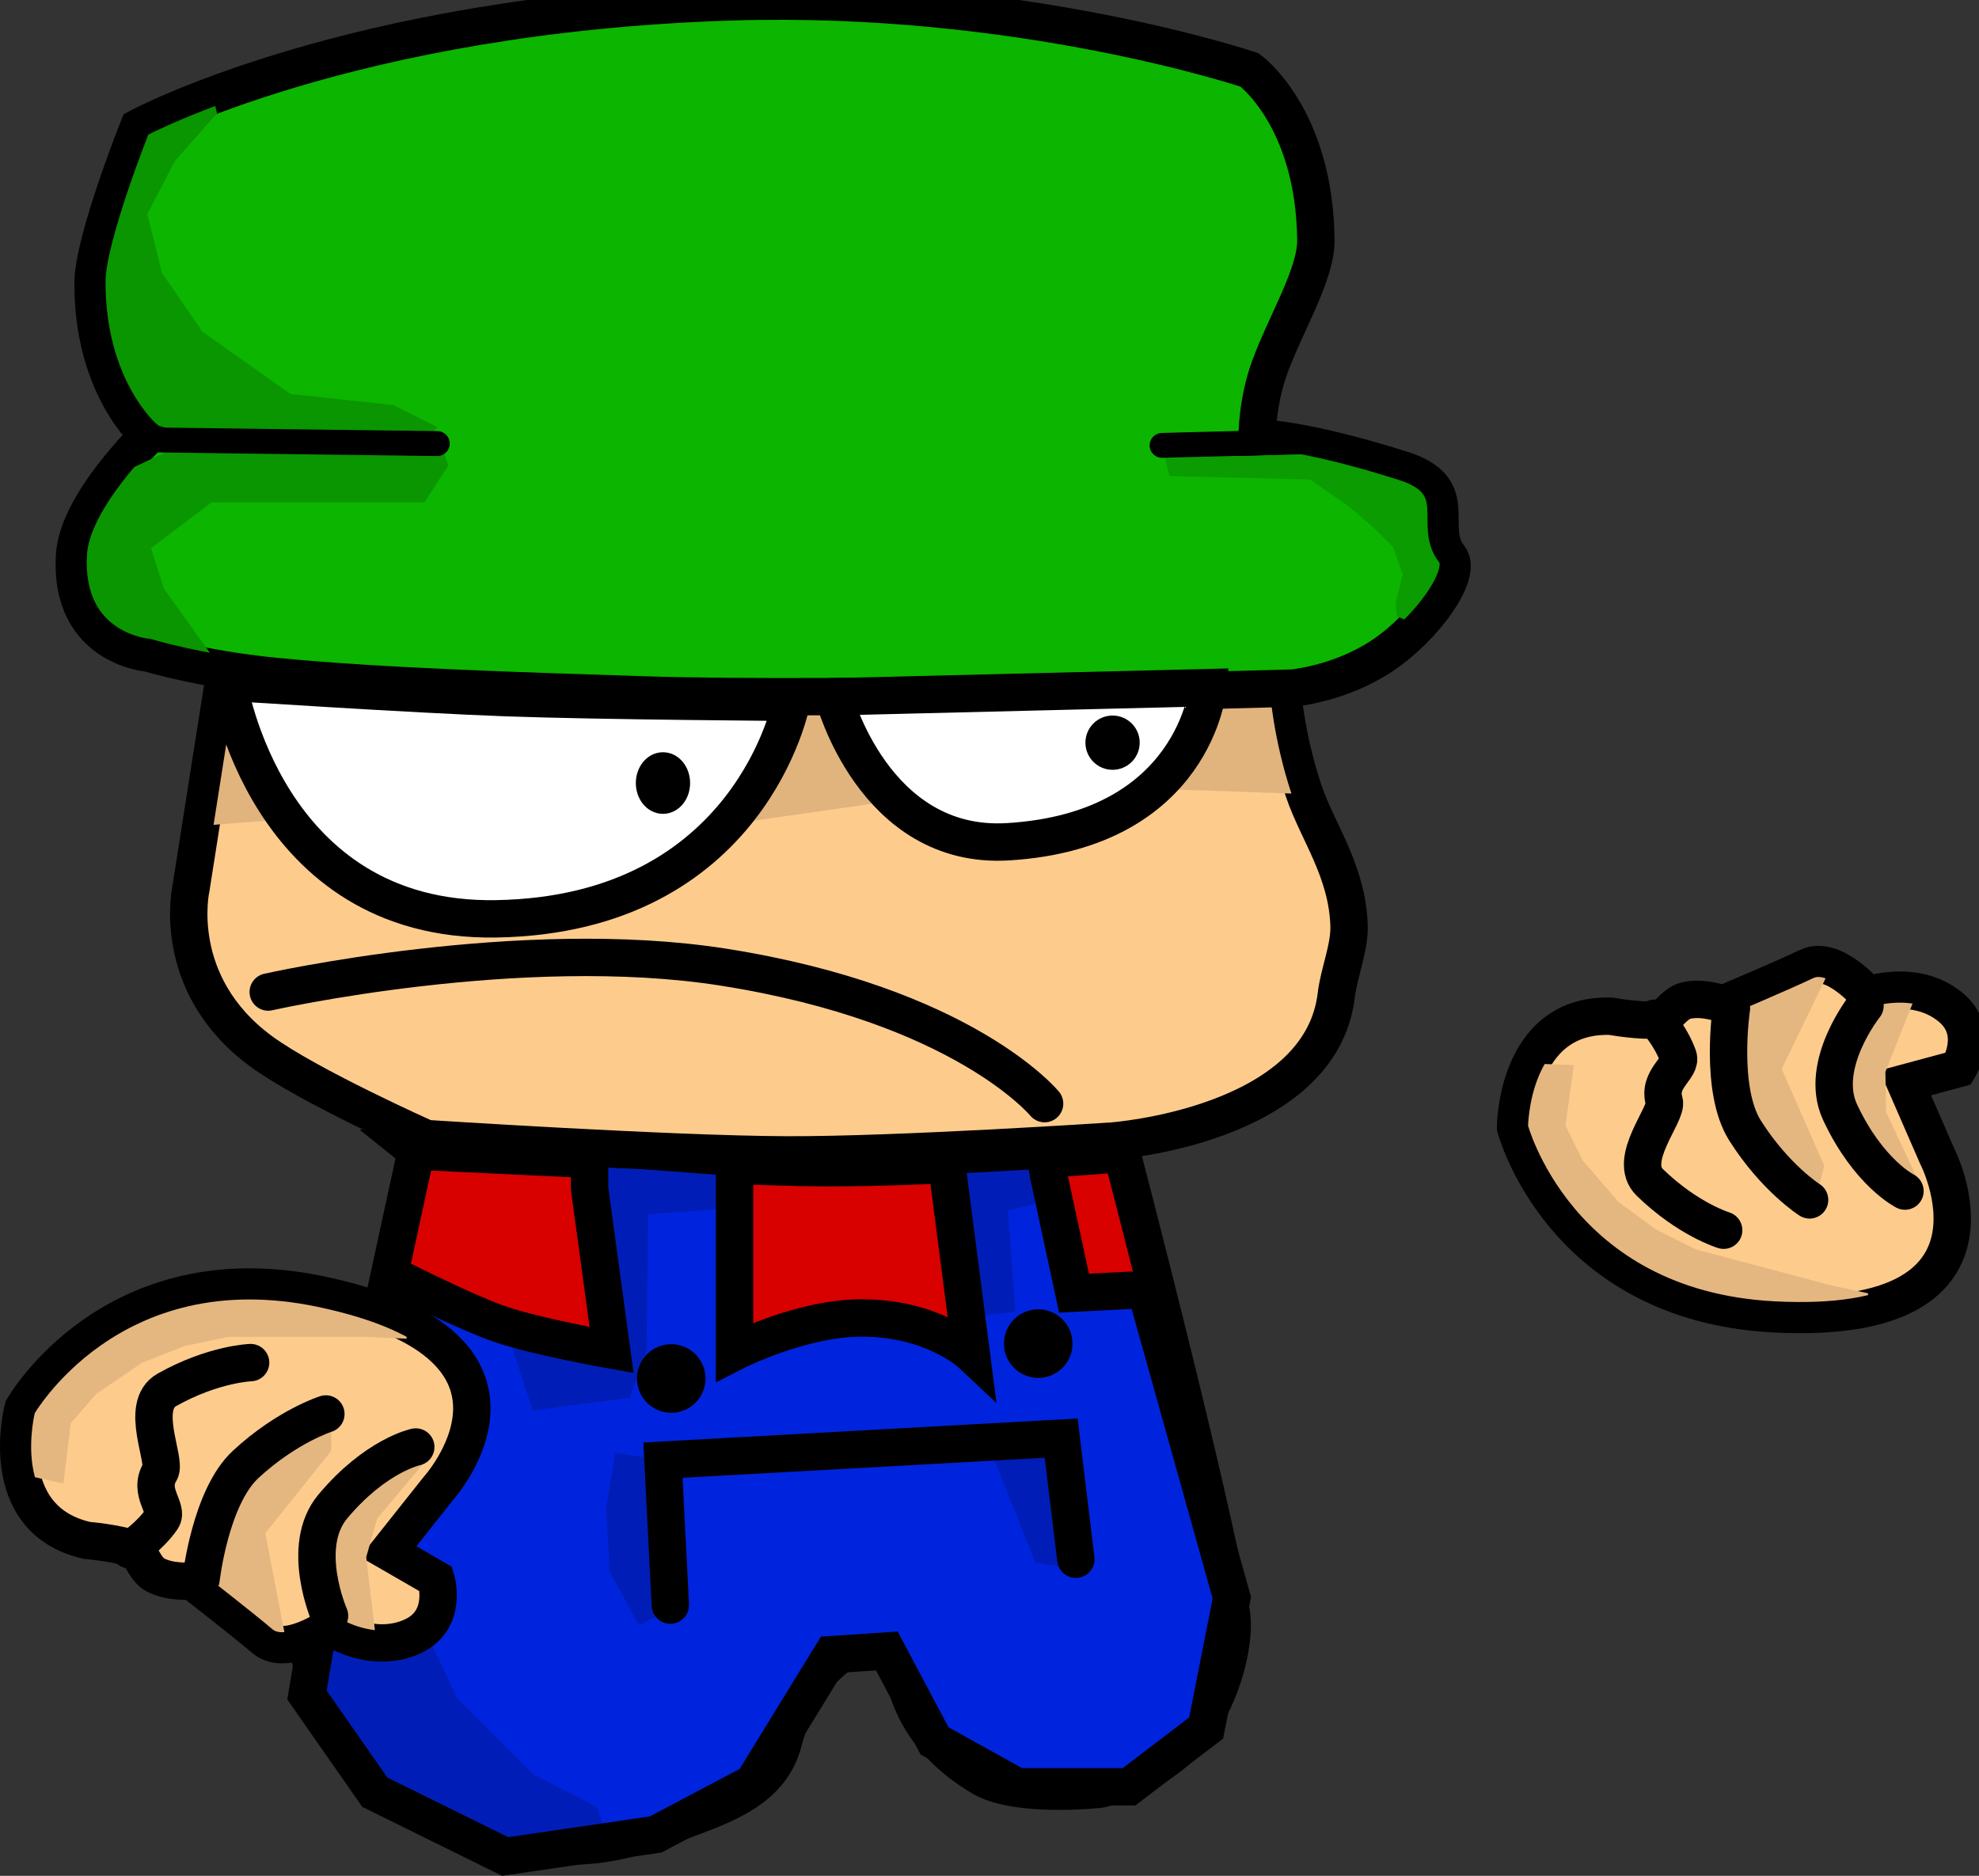 <svg version="1.1" xmlns="http://www.w3.org/2000/svg" xmlns:xlink="http://www.w3.org/1999/xlink" width="158.84" height="150.567" viewBox="0,0,158.84,150.567"><rect x="0" y="0" width="158.84" height="150.567" fill="#333333" stroke="none"/><g transform="translate(-177.173,-104.717)"><g data-paper-data="{&quot;isPaintingLayer&quot;:true}" fill-rule="nonzero" stroke-linejoin="miter" stroke-miterlimit="10" stroke-dasharray="" stroke-dashoffset="0" style="mix-blend-mode: normal"><g><path d="M210.579,197.111c0,0 21.136,1.072 30.736,1.309c9.468,0.234 25.911,-1.108 25.911,-1.108c0,0 6.88,26.338 8.756,36.757c0.471,2.617 -0.96,7.534 -3.366,10.18c-3.007,3.308 -7.197,4.085 -7.197,4.085c0,0 -6.637,0.728 -9.466,-0.963c-1.966,-1.176 -5.27,-3.577 -6.239,-8.181c-0.55,-2.61 -3.78,-2.506 -3.78,-2.506c0,0 -4.416,2.018 -5.88,7.795c-0.977,3.855 -4.728,5.102 -7.914,6.306c-3.537,1.336 -6.42,2.313 -10.513,2.082c-18.558,-1.048 -19.685,-15.982 -19.685,-15.982l8.638,-39.773z" data-paper-data="{&quot;index&quot;:null}" fill="#d90000" stroke="#000000" stroke-width="3" stroke-linecap="round"/><path d="M261.315,198.941l2.062,9.574l5.744,-0.295l6.922,24.744l-2.062,10.457l-6.186,4.713h-8.984l-6.628,-3.682l-3.829,-7.217l-4.419,0.295l-6.333,10.31l-7.806,4.124l-12.078,1.767l-10.457,-5.155l-5.45,-7.806l2.504,-14.876l2.946,-11.488l1.326,-7.364c0,0 5.836,2.975 8.74,3.967c2.985,1.02 8.934,2.072 8.934,2.072l-1.767,-12.961v-3.388l11.636,0.884v15.612c0,0 5.37,-2.756 10.312,-2.724c5.667,0.036 8.688,2.872 8.688,2.872l-2.062,-15.907l7.953,-0.442z" data-paper-data="{&quot;index&quot;:null}" fill="#0024dd" stroke="#000000" stroke-width="1.5" stroke-linecap="round"/><path d="M252.92,198.057l7.07,-0.736l1.62,3.682l-3.535,0.884l0.589,8.101l-3.535,0.442z" data-paper-data="{&quot;index&quot;:null}" fill="#001eb7" stroke="none" stroke-width="0" stroke-linecap="round"/><path d="M230.974,233.848l-2.504,1.326l-2.357,-4.271l-0.295,-5.155l0.736,-4.419l3.977,0.589z" data-paper-data="{&quot;index&quot;:null}" fill="#001eb7" stroke="none" stroke-width="0" stroke-linecap="round"/><path d="M235.392,201.739l-6.186,0.442l-0.147,11.046l-1.326,3.682l-7.806,1.031l-2.062,-6.333l8.543,1.915l-1.915,-16.349l4.706,0.097l6.783,0.787z" data-paper-data="{&quot;index&quot;:null}" fill="#001eb7" stroke="none" stroke-width="0" stroke-linecap="round"/><path d="M263.524,230.608l-3.24,-0.442l-3.535,-8.837l5.155,-1.031z" data-paper-data="{&quot;index&quot;:null}" fill="#001eb7" stroke="none" stroke-width="0" stroke-linecap="round"/><path d="M230.974,233.553l-0.589,-11.636l31.961,-1.767l1.178,9.721" data-paper-data="{&quot;index&quot;:null}" fill="none" stroke="#000000" stroke-width="3" stroke-linecap="round"/><path d="M225.672,253.142c0,0 -5.3,0.95 -7.595,0.66c-1.902,-0.241 -5.219,-2.28 -5.219,-2.28c0,0 -3.908,-1.671 -5.58,-3.133c-1.433,-1.254 -3.846,-5.115 -3.846,-5.115c0,0 -1.364,-2.248 -1.225,-3.975c0.186,-2.322 0.636,-9.428 0.636,-9.428l2.798,-0.589l3.829,-3.535l0.884,3.682l1.031,6.333l2.504,5.302l6.039,6.039l5.155,2.651l0.589,1.767z" data-paper-data="{&quot;index&quot;:null}" fill="#001eb7" stroke="none" stroke-width="0" stroke-linecap="round"/><path d="M260.505,213.817c-0.691,0 -1.252,-0.561 -1.252,-1.252c0,-0.691 0.561,-1.252 1.252,-1.252c0.691,0 1.252,0.561 1.252,1.252c0,0.691 -0.561,1.252 -1.252,1.252z" data-paper-data="{&quot;index&quot;:null}" fill="#000000" stroke="#000000" stroke-width="3" stroke-linecap="butt"/><path d="M231.048,216.615c-0.691,0 -1.252,-0.561 -1.252,-1.252c0,-0.691 0.561,-1.252 1.252,-1.252c0.691,0 1.252,0.561 1.252,1.252c0,0.691 -0.561,1.252 -1.252,1.252z" data-paper-data="{&quot;index&quot;:null}" fill="#000000" stroke="#000000" stroke-width="3" stroke-linecap="butt"/><path d="M261.315,198.941l2.062,9.574l5.744,-0.295l6.922,24.744l-2.062,10.457l-6.186,4.713h-8.984l-6.628,-3.682l-3.829,-7.217l-4.419,0.295l-6.333,10.31l-7.806,4.124l-12.078,1.767l-10.457,-5.155l-5.45,-7.806l2.504,-14.876l2.946,-11.488l1.326,-7.364c0,0 5.836,2.975 8.74,3.967c2.985,1.02 8.934,2.072 8.934,2.072l-1.767,-12.961v-3.388l11.636,0.884v15.612c0,0 5.37,-2.756 10.312,-2.724c5.667,0.036 8.688,2.872 8.688,2.872l-2.062,-15.907l7.953,-0.442z" data-paper-data="{&quot;index&quot;:null}" fill="none" stroke="#000000" stroke-width="3" stroke-linecap="round"/></g><path d="M239.235,156.084l-2.539,3.009l-24.257,-8.932v-2.256z" data-paper-data="{&quot;index&quot;:null}" fill="#0a9600" stroke="#000000" stroke-width="0" stroke-linecap="round"/><path d="M266.03,146.4l0.376,3.385l-13.915,7.898l-2.539,-0.564l-0.94,-2.821z" data-paper-data="{&quot;index&quot;:null}" fill="#0a9600" stroke="none" stroke-width="0" stroke-linecap="round"/><path d="M280.082,159.95c0,0 0.255,3.867 1.732,8.261c1.101,3.274 3.505,6.394 3.638,10.817c0.053,1.762 -0.812,3.766 -1.027,5.574c-1.254,10.521 -18.002,11.706 -18.002,11.706c0,0 -17.149,1.142 -26.113,1.109c-9.365,-0.034 -28.927,-1.31 -28.927,-1.31c0,0 -9.507,-4.24 -13.282,-7.027c-7.335,-5.414 -5.6,-13.061 -5.6,-13.061l2.812,-17.878c0,0 27.293,3.518 43.372,2.792c14.927,-0.674 41.397,-0.985 41.397,-0.985z" data-paper-data="{&quot;index&quot;:null}" fill="#fdcc8d" stroke="#000000" stroke-width="3" stroke-linecap="round"/><path d="M281.935,168.453l-12.667,-0.442l5.597,-7.806l4.86,-0.295z" data-paper-data="{&quot;index&quot;:null}" fill="#e1b47d" stroke="#000000" stroke-width="0" stroke-linecap="round"/><path d="M248.501,169.042l-11.341,1.62l2.798,-9.574l3.829,-0.147z" data-paper-data="{&quot;index&quot;:null}" fill="#e1b47d" stroke="#000000" stroke-width="0" stroke-linecap="round"/><path d="M199.602,170.515l-5.744,0.442l1.767,-8.248z" data-paper-data="{&quot;index&quot;:null}" fill="#e1b47d" stroke="#000000" stroke-width="0" stroke-linecap="round"/><path d="M228.867,160.494c-8.588,-0.282 -20.974,-0.621 -29.723,-1.495c-5.903,-0.59 -10.058,-1.862 -10.058,-1.862c0,0 -6.37,-0.469 -5.93,-7.826c0.252,-4.216 5.93,-9.65 5.93,-9.65c0,0 -4.481,-3.801 -4.442,-12.246c0.016,-3.395 3.638,-12.461 3.638,-12.461c0,0 16.875,-9.139 47.626,-10.09c23.257,-0.719 41.563,5.47 41.563,5.47c0,0 5.218,3.766 5.317,13.658c0.027,2.734 -2.405,6.657 -3.696,10.178c-1.057,2.882 -1.018,5.693 -1.018,5.693c0,0 3.538,-0.021 11.674,2.569c4.876,1.552 1.819,4.568 3.753,6.993c1.073,1.345 -1.931,5.61 -5.378,7.919c-3.4,2.277 -7.236,2.607 -7.236,2.607c0,0 -36.036,1.07 -52.018,0.545z" data-paper-data="{&quot;index&quot;:null}" fill="#0cb500" stroke="#000000" stroke-width="3" stroke-linecap="round"/><path d="M289.289,154.204l-0.094,-1.034l0.564,-2.35l-0.752,-2.162l-1.692,-1.692l-1.88,-1.598l-3.103,-2.162l-11.282,-0.282l-0.376,-1.41l11.188,-0.376l9.433,1.88l1.191,3.479l1.272,4.757l-3.247,3.422z" data-paper-data="{&quot;index&quot;:null}" fill="#0a9c00" stroke="none" stroke-width="0" stroke-linecap="round"/><path d="M274.129,159.91c0,0 -1.009,11.459 -16.054,12.372c-10.775,0.654 -13.992,-11.636 -13.992,-11.636l30.046,-0.736z" data-paper-data="{&quot;index&quot;:null}" fill="#ffffff" stroke="#000000" stroke-width="3" stroke-linecap="round"/><path d="M240.695,161.088c0,0 -3.244,17.046 -23.713,17.38c-18.562,0.303 -21.504,-19 -21.504,-19c0,0 14.857,0.979 22.38,1.249c7.55,0.271 22.837,0.371 22.837,0.371z" data-paper-data="{&quot;index&quot;:null}" fill="#ffffff" stroke="#000000" stroke-width="3" stroke-linecap="round"/><path d="M266.47,165.507c-0.651,0 -1.178,-0.528 -1.178,-1.178c0,-0.651 0.528,-1.178 1.178,-1.178c0.651,0 1.178,0.528 1.178,1.178c0,0.651 -0.528,1.178 -1.178,1.178z" data-paper-data="{&quot;index&quot;:null}" fill="#000000" stroke="#000000" stroke-width="2" stroke-linecap="butt"/><path d="M230.385,169.042c-0.651,0 -1.178,-0.659 -1.178,-1.473c0,-0.813 0.528,-1.473 1.178,-1.473c0.651,0 1.178,0.659 1.178,1.473c0,0.813 -0.528,1.473 -1.178,1.473z" data-paper-data="{&quot;index&quot;:null}" fill="#000000" stroke="#000000" stroke-width="2" stroke-linecap="butt"/><path d="M198.702,184.344c0,0 20.246,-4.562 36.539,-1.996c19.279,3.036 25.774,10.954 25.774,10.954" data-paper-data="{&quot;index&quot;:null}" fill="none" stroke="#000000" stroke-width="3" stroke-linecap="round"/><path d="M280.082,159.95c0,0 0.255,3.867 1.732,8.261c1.101,3.274 3.505,6.394 3.638,10.817c0.053,1.762 -0.812,3.766 -1.027,5.574c-1.254,10.521 -18.002,11.706 -18.002,11.706c0,0 -17.149,1.142 -26.113,1.109c-9.365,-0.034 -28.927,-1.31 -28.927,-1.31c0,0 -9.507,-4.24 -13.282,-7.027c-7.335,-5.414 -5.6,-13.061 -5.6,-13.061l2.812,-17.878c0,0 27.293,3.518 43.372,2.792c14.927,-0.674 41.397,-0.985 41.397,-0.985z" data-paper-data="{&quot;index&quot;:null}" fill="none" stroke="#000000" stroke-width="2" stroke-linecap="round"/><path d="M213.152,142.088l-1.915,2.946h-17.085l-4.86,3.682l1.031,3.24l2.946,4.124l1.178,1.62l-8.984,-2.209l-2.504,-5.008l2.062,-6.922l6.333,-2.946l21.209,-0.295z" data-paper-data="{&quot;index&quot;:null}" fill="#0a9600" stroke="#000000" stroke-width="0" stroke-linecap="round"/><path d="M211.09,140.468h-15.465l-5.891,-1.62l-3.682,-3.535l-1.326,-5.891l0.736,-7.953l3.977,-7.217l4.86,-1.62l0.295,1.178l-3.388,3.829l-2.209,4.271l1.178,4.713l3.24,4.713l7.07,5.008l8.248,0.884l3.535,1.767z" data-paper-data="{&quot;index&quot;:null}" fill="#0a9600" stroke="#000000" stroke-width="0" stroke-linecap="round"/><path d="M270.447,140.468l11.341,-0.295" data-paper-data="{&quot;index&quot;:null}" fill="none" stroke="#000000" stroke-width="2" stroke-linecap="round"/><path d="M212.268,140.321l-22.977,-0.295" data-paper-data="{&quot;index&quot;:null}" fill="none" stroke="#000000" stroke-width="2" stroke-linecap="round"/><path d="M228.867,160.347c-8.588,-0.282 -20.974,-0.621 -29.723,-1.495c-5.903,-0.59 -10.058,-1.862 -10.058,-1.862c0,0 -6.37,-0.469 -5.93,-7.826c0.252,-4.216 5.93,-9.65 5.93,-9.65c0,0 -4.481,-3.801 -4.442,-12.246c0.016,-3.395 3.638,-12.461 3.638,-12.461c0,0 16.875,-9.139 47.626,-10.09c23.257,-0.719 41.563,5.47 41.563,5.47c0,0 5.218,3.766 5.317,13.658c0.027,2.734 -2.405,6.657 -3.696,10.178c-1.057,2.882 -1.018,5.693 -1.018,5.693c0,0 3.538,-0.021 11.674,2.569c4.876,1.552 1.819,4.568 3.753,6.993c1.073,1.345 -1.931,5.61 -5.378,7.919c-3.4,2.277 -7.236,2.607 -7.236,2.607c0,0 -36.036,1.07 -52.018,0.545z" data-paper-data="{&quot;index&quot;:null}" fill="none" stroke="#000000" stroke-width="2" stroke-linecap="round"/><g data-paper-data="{&quot;index&quot;:null}" stroke-linecap="round"><path d="M208.335,229.258l3.829,2.209c0,0 1.023,3.294 -1.908,4.614c-3.324,1.497 -6.634,-0.784 -6.634,-0.784c0,0 -3.498,2.436 -5.229,0.957c-1.525,-1.303 -5.818,-4.64 -5.818,-4.64c0,0 -1.735,0.179 -2.973,-0.51c-0.837,-0.466 -1.127,-1.809 -1.723,-2.039c-1.316,-0.508 -3.735,-0.705 -3.735,-0.705c-7.474,-1.715 -5.119,-10.591 -5.119,-10.591c0,0 7.16,-12.643 23.86,-9.132c19.839,4.171 9.426,15.612 9.426,15.612z" fill="#fdcc8d" stroke="#000000" stroke-width="3"/><path d="M179.025,223.072l-0.442,-2.946l3.535,-6.186l5.891,-3.535l9.279,-2.504l12.667,2.062l-0.147,2.209l-3.24,-0.147h-5.302h-5.744l-3.535,0.736l-3.388,1.326l-3.682,2.504l-2.062,2.357l-0.589,4.86z" fill="#e5b780" stroke="none" stroke-width="0"/><path d="M203.769,219.243v1.915l-5.302,6.628l1.62,8.395l-4.566,-2.798c0,0 -1.958,-2.351 -1.981,-3.696c-0.026,-1.488 1.834,-4.994 1.834,-4.994l4.566,-5.45z" fill="#e5b780" stroke="none" stroke-width="0"/><path d="M211.28,222.041l-3.829,4.566l-0.884,3.093l0.736,6.186l-3.388,-0.589c0,0 -0.533,-2.679 -0.678,-3.855c-0.188,-1.529 0.236,-5.572 0.236,-5.572l3.977,-4.419z" fill="#e5b780" stroke="none" stroke-width="0"/><path d="M187.567,229.111c0,0 1.602,-1.022 2.604,-2.481c0.563,-0.82 -1.164,-2.14 -0.146,-3.789c0.542,-0.878 -1.743,-5.284 0.546,-6.568c3.728,-2.09 6.717,-2.184 6.717,-2.184" fill="none" stroke="#000000" stroke-width="3"/><path d="M193.312,231.468c0,0 0.728,-6.573 3.581,-9.211c3.314,-3.065 6.435,-4.045 6.435,-4.045" fill="none" stroke="#000000" stroke-width="3"/><path d="M203.622,234.413c0,0 -2.438,-5.552 0.265,-8.777c3.449,-4.115 6.657,-4.773 6.657,-4.773" fill="none" stroke="#000000" stroke-width="3"/><path d="M208.335,229.258l3.829,2.209c0,0 1.023,3.294 -1.908,4.614c-3.324,1.497 -6.634,-0.784 -6.634,-0.784c0,0 -3.498,2.436 -5.229,0.957c-1.525,-1.303 -5.818,-4.64 -5.818,-4.64c0,0 -1.735,0.179 -2.973,-0.51c-0.837,-0.466 -1.127,-1.809 -1.723,-2.039c-1.316,-0.508 -3.735,-0.705 -3.735,-0.705c-7.474,-1.715 -5.119,-10.591 -5.119,-10.591c0,0 7.16,-12.643 23.86,-9.132c19.839,4.171 9.426,15.612 9.426,15.612z" fill="none" stroke="#000000" stroke-width="2"/></g><g data-paper-data="{&quot;index&quot;:null}" stroke-linecap="round"><path d="M332.65,197.501c0,0 7.123,13.733 -13.122,12.666c-17.042,-0.898 -20.712,-14.957 -20.712,-14.957c0,0 0.005,-9.183 7.669,-8.92c0,0 2.388,0.431 3.791,0.278c0.634,-0.069 1.26,-1.292 2.189,-1.528c1.374,-0.348 3.004,0.271 3.004,0.271c0,0 5.006,-2.121 6.815,-2.989c2.053,-0.984 4.807,2.269 4.807,2.269c0,0 3.786,-1.354 6.613,0.947c2.494,2.029 0.659,4.949 0.659,4.949l-4.269,1.151z" fill="#fdcc8d" stroke="#000000" stroke-width="3"/><path d="M303.499,190.207l-0.68,4.849l1.387,2.807l2.915,3.366l2.933,2.152l3.227,1.62l5.551,1.476l5.124,1.363l3.169,0.69l-0.425,2.173l-12.771,-1.262l-8.324,-4.804l-4.785,-4.93l-1.826,-6.887l1.184,-2.733z" fill="#e5b780" stroke="none" stroke-width="0"/><path d="M319.407,199.161l-3.012,-6.44c0,0 -0.896,-3.866 -0.489,-5.297c0.368,-1.294 2.864,-3.063 2.864,-3.063l5.132,-1.531l-3.723,7.697l3.421,7.768l-0.492,1.85z" fill="#e5b780" stroke="none" stroke-width="0"/><path d="M327.234,198.956l-2.708,-5.292c0,0 0.63,-4.016 1.204,-5.445c0.442,-1.099 1.645,-3.551 1.645,-3.551l3.425,0.301l-2.301,5.789l0.059,3.216l2.528,5.397z" fill="#e5b780" stroke="none" stroke-width="0"/><path d="M315.52,203.462c0,0 -2.864,-0.859 -5.93,-3.837c-1.883,-1.829 1.458,-5.5 1.16,-6.488c-0.559,-1.856 1.448,-2.688 1.115,-3.625c-0.593,-1.668 -1.879,-3.067 -1.879,-3.067" fill="none" stroke="#000000" stroke-width="3"/><path d="M322.416,201.028c0,0 -2.764,-1.749 -5.179,-5.562c-2.079,-3.283 -1.094,-9.822 -1.094,-9.822" fill="none" stroke="#000000" stroke-width="3"/><path d="M330.072,200.321c0,0 -2.931,-1.461 -5.207,-6.324c-1.784,-3.811 1.999,-8.55 1.999,-8.55" fill="none" stroke="#000000" stroke-width="3"/><path d="M332.65,197.501c0,0 7.123,13.733 -13.122,12.666c-17.042,-0.898 -20.712,-14.957 -20.712,-14.957c0,0 0.005,-9.183 7.669,-8.92c0,0 2.388,0.431 3.791,0.278c0.634,-0.069 1.26,-1.292 2.189,-1.528c1.374,-0.348 3.004,0.271 3.004,0.271c0,0 5.006,-2.121 6.815,-2.989c2.053,-0.984 4.807,2.269 4.807,2.269c0,0 3.786,-1.354 6.613,0.947c2.494,2.029 0.659,4.949 0.659,4.949l-4.269,1.151z" fill="none" stroke="#000000" stroke-width="2"/></g></g></g></svg>